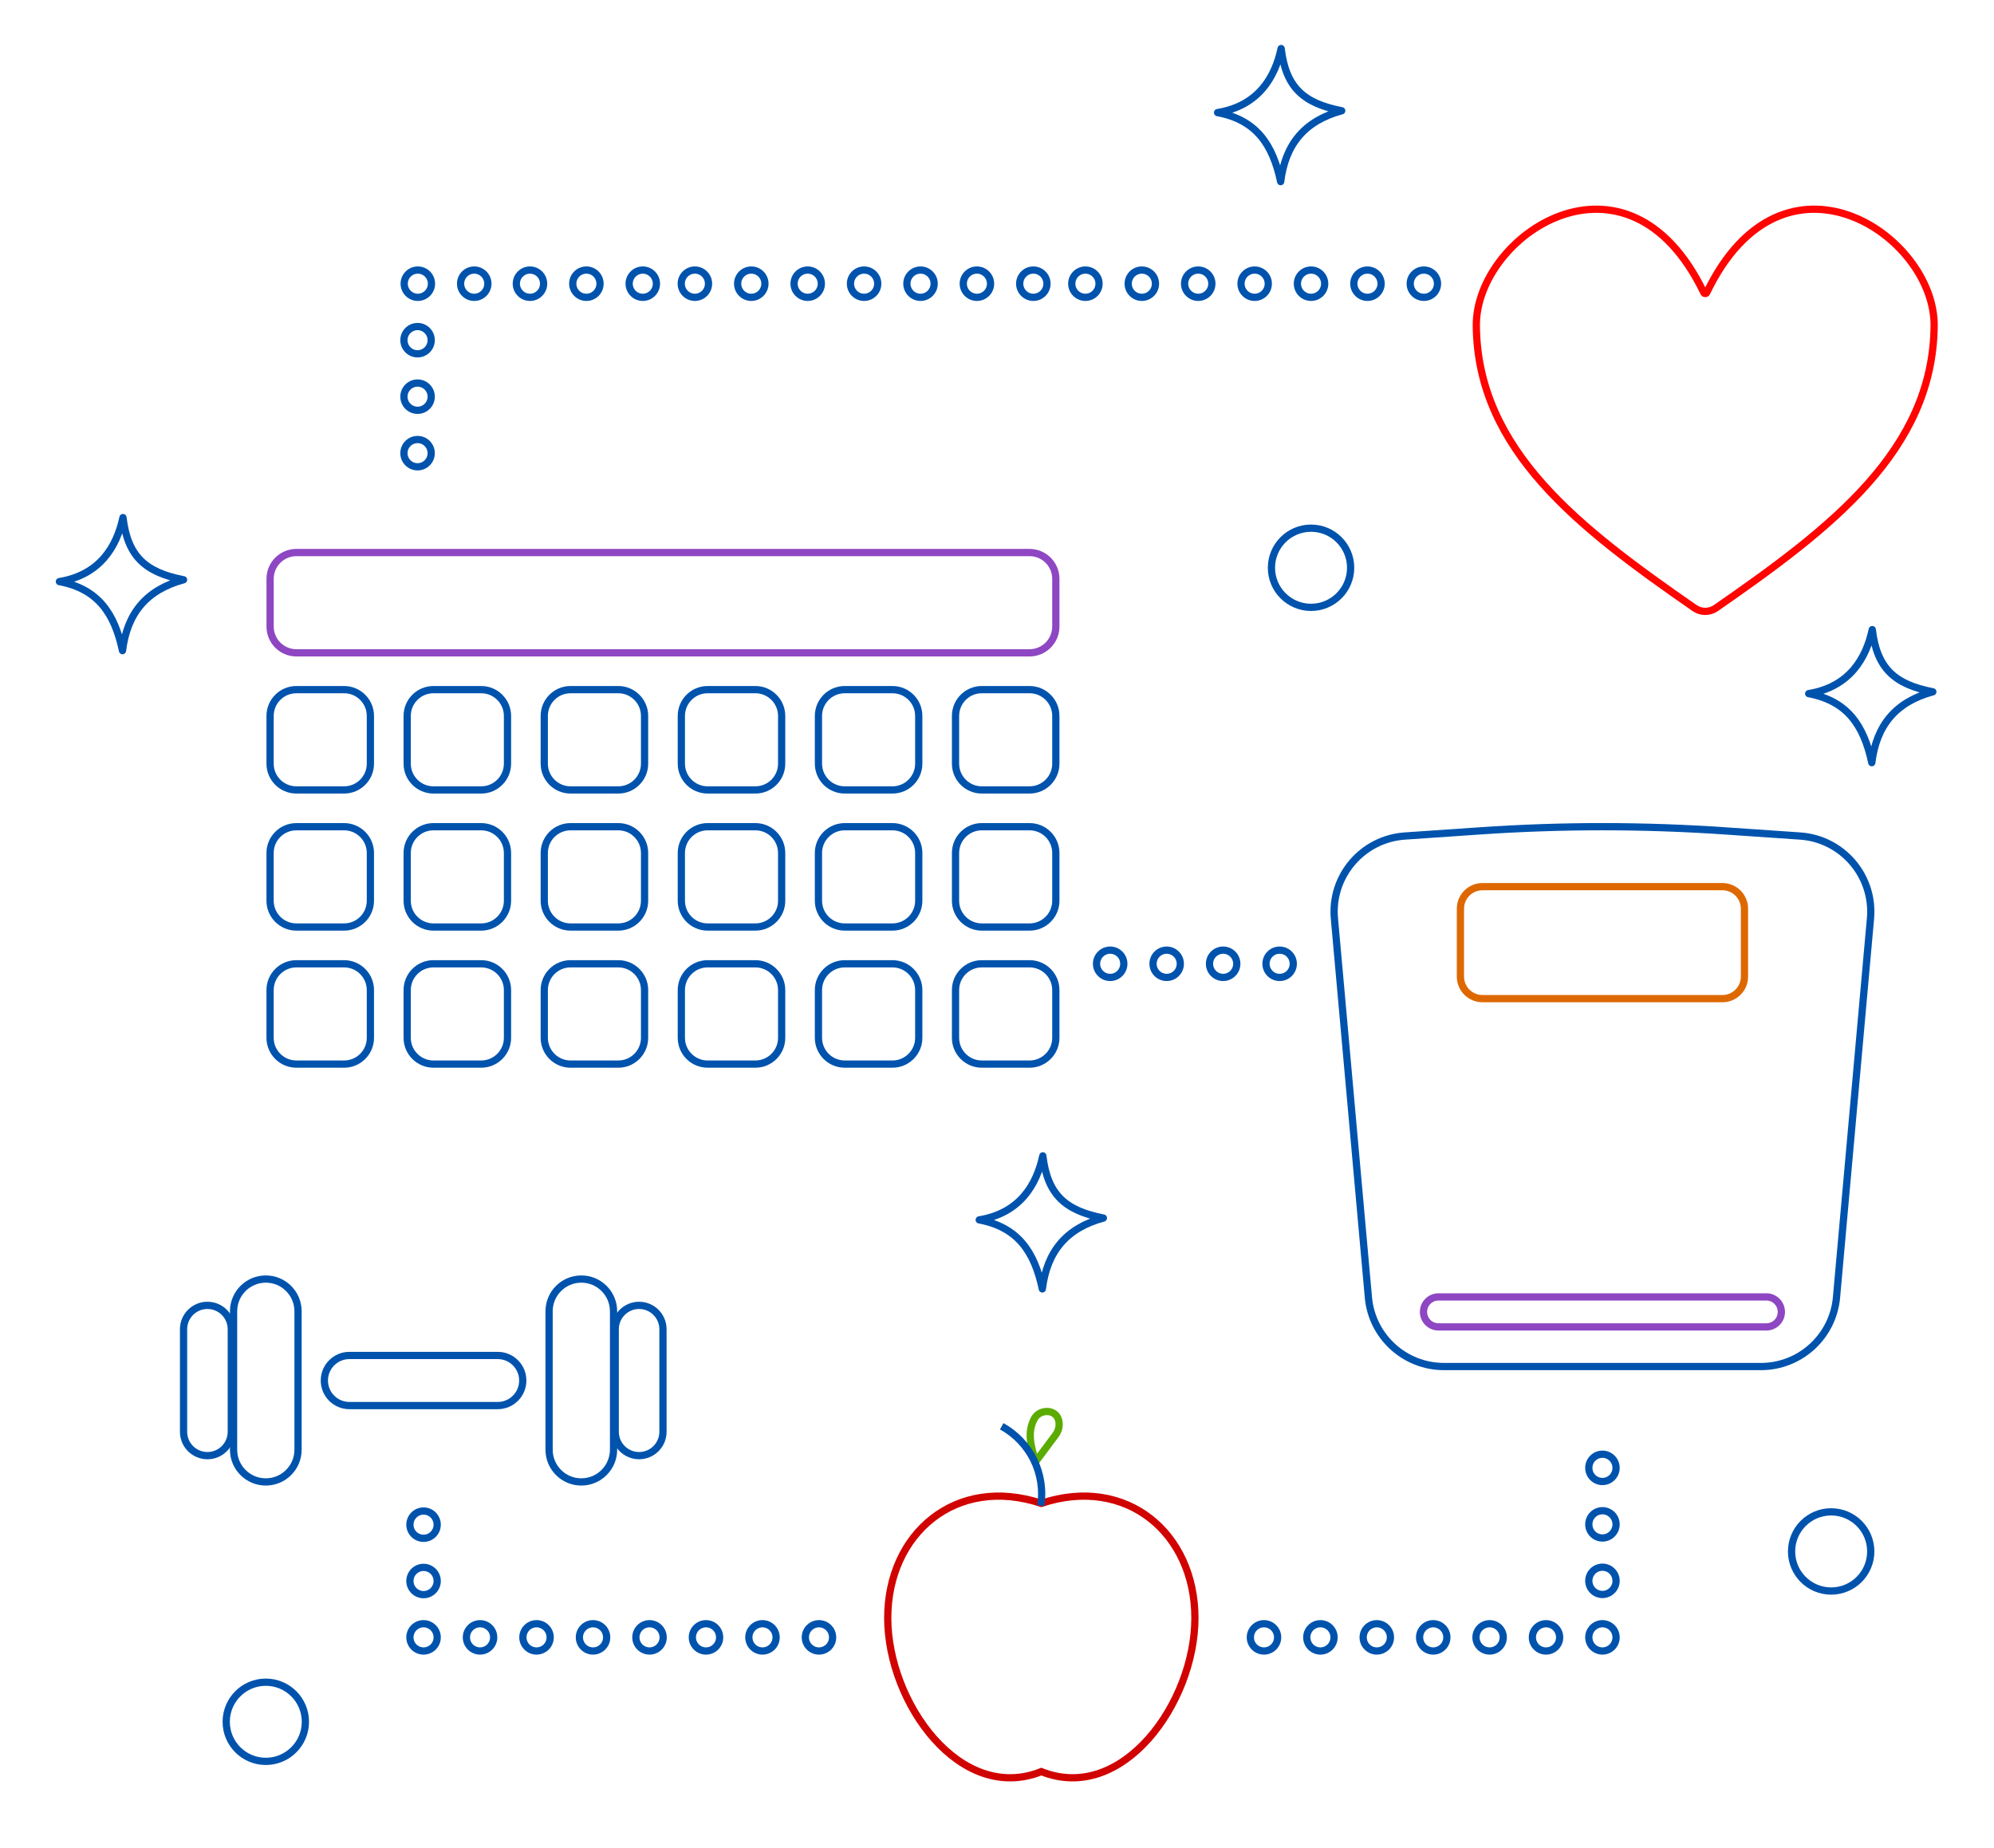 <?xml version="1.0" encoding="utf-8"?>
<!-- Generator: Adobe Illustrator 25.0.0, SVG Export Plug-In . SVG Version: 6.00 Build 0)  -->
<svg version="1.1" id="Warstwa_1" xmlns="http://www.w3.org/2000/svg" xmlns:xlink="http://www.w3.org/1999/xlink" x="0px" y="0px"
	 viewBox="0 0 825.94 765.52" style="enable-background:new 0 0 825.94 765.52;" xml:space="preserve">
<style type="text/css">
	.st0{fill:none;stroke:#0053AD;stroke-width:3;stroke-miterlimit:10;}
	.st1{fill:none;stroke:#8E46C2;stroke-width:3;stroke-miterlimit:10;}
	.st2{fill:none;stroke:#DE6800;stroke-width:3;stroke-miterlimit:10;}
	.st3{fill:none;stroke:#FF0400;stroke-width:3;stroke-miterlimit:10;}
	.st4{fill:none;stroke:#5BAB00;stroke-width:3;stroke-miterlimit:10;}
	.st5{fill:none;stroke:#D10300;stroke-width:3;stroke-miterlimit:10;}
	.st6{fill:none;stroke:#0053AD;stroke-width:3;stroke-linecap:round;stroke-linejoin:round;stroke-miterlimit:10;}
</style>
<g>
	<path class="st0" d="M240.79,613.85L240.79,613.85c-7.37,0-13.35-5.97-13.35-13.35v-57.34c0-7.37,5.97-13.35,13.35-13.35h0
		c7.37,0,13.35,5.97,13.35,13.35v57.34C254.13,607.88,248.16,613.85,240.79,613.85z"/>
	<path class="st0" d="M264.72,602.96L264.72,602.96c-5.46,0-9.89-4.43-9.89-9.89V550.6c0-5.46,4.43-9.89,9.89-9.89l0,0
		c5.46,0,9.89,4.43,9.89,9.89v42.47C274.61,598.54,270.18,602.96,264.72,602.96z"/>
	<path class="st0" d="M110.1,613.85L110.1,613.85c7.37,0,13.35-5.97,13.35-13.35v-57.34c0-7.37-5.97-13.35-13.35-13.35h0
		c-7.37,0-13.35,5.97-13.35,13.35v57.34C96.75,607.88,102.73,613.85,110.1,613.85z"/>
	<path class="st0" d="M85.92,602.96L85.92,602.96c5.46,0,9.89-4.43,9.89-9.89V550.6c0-5.46-4.43-9.89-9.89-9.89h0
		c-5.46,0-9.89,4.43-9.89,9.89v42.47C76.03,598.54,80.46,602.96,85.92,602.96z"/>
	<path class="st0" d="M206.16,582.22h-61.43c-5.73,0-10.38-4.65-10.38-10.38l0,0c0-5.73,4.65-10.38,10.38-10.38h61.43
		c5.73,0,10.38,4.65,10.38,10.38l0,0C216.54,577.57,211.89,582.22,206.16,582.22z"/>
</g>
<g>
	<path class="st0" d="M142.53,327.21h-19.77c-6.02,0-10.89-4.88-10.89-10.89v-19.77c0-6.02,4.88-10.89,10.89-10.89h19.77
		c6.02,0,10.89,4.88,10.89,10.89v19.77C153.43,322.33,148.55,327.21,142.53,327.21z"/>
	<path class="st0" d="M199.32,327.21h-19.77c-6.02,0-10.89-4.88-10.89-10.89v-19.77c0-6.02,4.88-10.89,10.89-10.89h19.77
		c6.02,0,10.89,4.88,10.89,10.89v19.77C210.21,322.33,205.33,327.21,199.32,327.21z"/>
	<path class="st0" d="M256.1,327.21h-19.77c-6.02,0-10.89-4.88-10.89-10.89v-19.77c0-6.02,4.88-10.89,10.89-10.89h19.77
		c6.02,0,10.89,4.88,10.89,10.89v19.77C266.99,322.33,262.12,327.21,256.1,327.21z"/>
	<path class="st0" d="M312.88,327.21h-19.77c-6.02,0-10.89-4.88-10.89-10.89v-19.77c0-6.02,4.88-10.89,10.89-10.89h19.77
		c6.02,0,10.89,4.88,10.89,10.89v19.77C323.78,322.33,318.9,327.21,312.88,327.21z"/>
	<path class="st0" d="M369.67,327.21H349.9c-6.02,0-10.89-4.88-10.89-10.89v-19.77c0-6.02,4.88-10.89,10.89-10.89h19.77
		c6.02,0,10.89,4.88,10.89,10.89v19.77C380.56,322.33,375.68,327.21,369.67,327.21z"/>
	<path class="st0" d="M426.45,327.21h-19.77c-6.02,0-10.89-4.88-10.89-10.89v-19.77c0-6.02,4.88-10.89,10.89-10.89h19.77
		c6.02,0,10.89,4.88,10.89,10.89v19.77C437.35,322.33,432.47,327.21,426.45,327.21z"/>
	<path class="st0" d="M142.53,383.99h-19.77c-6.02,0-10.89-4.88-10.89-10.89v-19.77c0-6.02,4.88-10.89,10.89-10.89h19.77
		c6.02,0,10.89,4.88,10.89,10.89v19.77C153.43,379.11,148.55,383.99,142.53,383.99z"/>
	<path class="st0" d="M199.32,383.99h-19.77c-6.02,0-10.89-4.88-10.89-10.89v-19.77c0-6.02,4.88-10.89,10.89-10.89h19.77
		c6.02,0,10.89,4.88,10.89,10.89v19.77C210.21,379.11,205.33,383.99,199.32,383.99z"/>
	<path class="st0" d="M256.1,383.99h-19.77c-6.02,0-10.89-4.88-10.89-10.89v-19.77c0-6.02,4.88-10.89,10.89-10.89h19.77
		c6.02,0,10.89,4.88,10.89,10.89v19.77C266.99,379.11,262.12,383.99,256.1,383.99z"/>
	<path class="st0" d="M312.88,383.99h-19.77c-6.02,0-10.89-4.88-10.89-10.89v-19.77c0-6.02,4.88-10.89,10.89-10.89h19.77
		c6.02,0,10.89,4.88,10.89,10.89v19.77C323.78,379.11,318.9,383.99,312.88,383.99z"/>
	<path class="st0" d="M369.67,383.99H349.9c-6.02,0-10.89-4.88-10.89-10.89v-19.77c0-6.02,4.88-10.89,10.89-10.89h19.77
		c6.02,0,10.89,4.88,10.89,10.89v19.77C380.56,379.11,375.68,383.99,369.67,383.99z"/>
	<path class="st0" d="M426.45,383.99h-19.77c-6.02,0-10.89-4.88-10.89-10.89v-19.77c0-6.02,4.88-10.89,10.89-10.89h19.77
		c6.02,0,10.89,4.88,10.89,10.89v19.77C437.35,379.11,432.47,383.99,426.45,383.99z"/>
	<path class="st0" d="M142.53,440.77h-19.77c-6.02,0-10.89-4.88-10.89-10.89v-19.77c0-6.02,4.88-10.89,10.89-10.89h19.77
		c6.02,0,10.89,4.88,10.89,10.89v19.77C153.43,435.9,148.55,440.77,142.53,440.77z"/>
	<path class="st0" d="M199.32,440.77h-19.77c-6.02,0-10.89-4.88-10.89-10.89v-19.77c0-6.02,4.88-10.89,10.89-10.89h19.77
		c6.02,0,10.89,4.88,10.89,10.89v19.77C210.21,435.9,205.33,440.77,199.32,440.77z"/>
	<path class="st0" d="M256.1,440.77h-19.77c-6.02,0-10.89-4.88-10.89-10.89v-19.77c0-6.02,4.88-10.89,10.89-10.89h19.77
		c6.02,0,10.89,4.88,10.89,10.89v19.77C266.99,435.9,262.12,440.77,256.1,440.77z"/>
	<path class="st0" d="M312.88,440.77h-19.77c-6.02,0-10.89-4.88-10.89-10.89v-19.77c0-6.02,4.88-10.89,10.89-10.89h19.77
		c6.02,0,10.89,4.88,10.89,10.89v19.77C323.78,435.9,318.9,440.77,312.88,440.77z"/>
	<path class="st0" d="M369.67,440.77H349.9c-6.02,0-10.89-4.88-10.89-10.89v-19.77c0-6.02,4.88-10.89,10.89-10.89h19.77
		c6.02,0,10.89,4.88,10.89,10.89v19.77C380.56,435.9,375.68,440.77,369.67,440.77z"/>
	<path class="st0" d="M426.45,440.77h-19.77c-6.02,0-10.89-4.88-10.89-10.89v-19.77c0-6.02,4.88-10.89,10.89-10.89h19.77
		c6.02,0,10.89,4.88,10.89,10.89v19.77C437.35,435.9,432.47,440.77,426.45,440.77z"/>
	<path class="st1" d="M426.45,270.42H122.77c-6.02,0-10.89-4.88-10.89-10.89v-19.77c0-6.02,4.88-10.89,10.89-10.89h303.68
		c6.02,0,10.89,4.88,10.89,10.89v19.77C437.35,265.54,432.47,270.42,426.45,270.42z"/>
</g>
<g>
	<path class="st0" d="M729.39,566.05H598.11c-16.27,0-29.84-12.41-31.3-28.61l-14.08-156.98c-1.57-17.54,11.58-32.95,29.15-34.16
		l31.11-2.13c33.8-2.32,67.73-2.32,101.53,0l31.11,2.13c17.57,1.2,30.72,16.61,29.15,34.16l-14.08,156.98
		C759.23,553.64,745.66,566.05,729.39,566.05z"/>
	<path class="st1" d="M731.66,549.63H595.84c-3.43,0-6.21-2.78-6.21-6.21l0,0c0-3.43,2.78-6.21,6.21-6.21h135.81
		c3.43,0,6.21,2.78,6.21,6.21l0,0C737.87,546.85,735.09,549.63,731.66,549.63z"/>
	<path class="st2" d="M713.45,413.66h-99.39c-5.04,0-9.13-4.09-9.13-9.13v-28.13c0-5.04,4.09-9.13,9.13-9.13h99.39
		c5.04,0,9.13,4.09,9.13,9.13v28.13C722.58,409.57,718.49,413.66,713.45,413.66z"/>
</g>
<path class="st3" d="M801.15,135c-0.53,51.66-42.79,83.84-90.39,116.86c-2.66,1.85-6.2,1.85-8.86,0
	c-47.61-33.02-89.87-65.2-90.39-116.86c-0.38-37.52,62.45-79.82,94.24-13.77c0.24,0.5,0.94,0.5,1.18,0
	C738.7,55.18,801.53,97.48,801.15,135z"/>
<g>
	<path class="st4" d="M428.51,587.52c-3.02,5.45-1.74,11.23,0.51,17.88l8.17-10.96c1.06-1.42,1.63-3.16,1.51-4.92
		C438.29,583.39,430.75,583.47,428.51,587.52z"/>
	<path class="st5" d="M494.95,670.22c0,35.13-30.08,77.03-63.62,63.62c-33.53,13.41-63.62-28.48-63.62-63.62
		c0-35.14,28.35-59.2,63.62-47.51C466.6,611.02,494.95,635.08,494.95,670.22z"/>
	<path class="st0" d="M431.12,623.65c0.98-6.43-0.05-13.15-2.93-18.98c-2.88-5.83-7.58-10.75-13.27-13.88"/>
</g>
<circle class="st0" cx="175.44" cy="631.55" r="5.65"/>
<circle class="st0" cx="175.44" cy="654.89" r="5.65"/>
<circle class="st0" cx="175.44" cy="678.23" r="5.65"/>
<circle class="st0" cx="198.84" cy="678.23" r="5.65"/>
<circle class="st0" cx="222.24" cy="678.23" r="5.65"/>
<circle class="st0" cx="245.64" cy="678.23" r="5.65"/>
<circle class="st0" cx="269.04" cy="678.23" r="5.65"/>
<circle class="st0" cx="292.43" cy="678.23" r="5.65"/>
<circle class="st0" cx="315.83" cy="678.23" r="5.65"/>
<circle class="st0" cx="339.23" cy="678.23" r="5.65"/>
<circle class="st0" cx="459.85" cy="399.22" r="5.65"/>
<circle class="st0" cx="483.25" cy="399.22" r="5.65"/>
<circle class="st0" cx="506.64" cy="399.22" r="5.65"/>
<circle class="st0" cx="530.04" cy="399.22" r="5.65"/>
<circle class="st0" cx="523.56" cy="678.23" r="5.65"/>
<circle class="st0" cx="546.93" cy="678.23" r="5.65"/>
<circle class="st0" cx="570.29" cy="678.23" r="5.65"/>
<circle class="st0" cx="593.66" cy="678.23" r="5.65"/>
<circle class="st0" cx="617.02" cy="678.23" r="5.65"/>
<circle class="st0" cx="640.38" cy="678.23" r="5.65"/>
<circle class="st0" cx="663.75" cy="678.23" r="5.65"/>
<circle class="st0" cx="173.07" cy="117.51" r="5.65"/>
<circle class="st0" cx="196.43" cy="117.51" r="5.65"/>
<circle class="st0" cx="219.52" cy="117.51" r="5.65"/>
<circle class="st0" cx="242.89" cy="117.51" r="5.65"/>
<circle class="st0" cx="266.25" cy="117.51" r="5.65"/>
<circle class="st0" cx="287.83" cy="117.51" r="5.65"/>
<circle class="st0" cx="311.19" cy="117.51" r="5.65"/>
<circle class="st0" cx="334.56" cy="117.51" r="5.65"/>
<circle class="st0" cx="357.92" cy="117.51" r="5.65"/>
<circle class="st0" cx="381.29" cy="117.51" r="5.65"/>
<circle class="st0" cx="404.65" cy="117.51" r="5.65"/>
<circle class="st0" cx="428.02" cy="117.51" r="5.65"/>
<circle class="st0" cx="449.59" cy="117.51" r="5.65"/>
<circle class="st0" cx="472.96" cy="117.51" r="5.65"/>
<circle class="st0" cx="496.32" cy="117.51" r="5.65"/>
<circle class="st0" cx="519.69" cy="117.51" r="5.65"/>
<circle class="st0" cx="543.05" cy="117.51" r="5.65"/>
<circle class="st0" cx="566.42" cy="117.51" r="5.65"/>
<circle class="st0" cx="589.78" cy="117.51" r="5.65"/>
<circle class="st0" cx="663.75" cy="654.82" r="5.65"/>
<circle class="st0" cx="663.75" cy="631.42" r="5.65"/>
<circle class="st0" cx="663.75" cy="608.02" r="5.65"/>
<circle class="st0" cx="172.96" cy="187.71" r="5.65"/>
<circle class="st0" cx="172.96" cy="164.31" r="5.65"/>
<circle class="st0" cx="172.96" cy="140.91" r="5.65"/>
<circle class="st0" cx="110.1" cy="713.2" r="16.4"/>
<circle class="st0" cx="758.49" cy="642.64" r="16.4"/>
<circle class="st0" cx="543.05" cy="235.18" r="16.4"/>
<path class="st6" d="M457.04,504.54c-15.44,4.19-23.38,13.93-25.29,29.36c-3.28-15.43-10.16-25.59-26.14-28.6
	c17.03-2.82,23.81-14.79,26.34-26.53C433.87,494.75,441.07,501.42,457.04,504.54z"/>
<path class="st6" d="M76.03,240.15c-15.44,4.19-23.38,13.93-25.29,29.36c-3.28-15.43-10.16-25.59-26.14-28.6
	c17.03-2.82,23.81-14.79,26.34-26.53C52.86,230.37,60.06,237.04,76.03,240.15z"/>
<path class="st6" d="M555.76,45.88c-15.44,4.19-23.38,13.93-25.29,29.36c-3.28-15.43-10.16-25.59-26.14-28.6
	c17.03-2.82,23.81-14.79,26.34-26.53C532.59,36.1,539.79,42.77,555.76,45.88z"/>
<path class="st6" d="M800.61,286.56c-15.44,4.19-23.38,13.93-25.29,29.36c-3.28-15.43-10.16-25.59-26.14-28.6
	c17.03-2.82,23.81-14.79,26.34-26.53C777.44,276.78,784.64,283.45,800.61,286.56z"/>
</svg>

